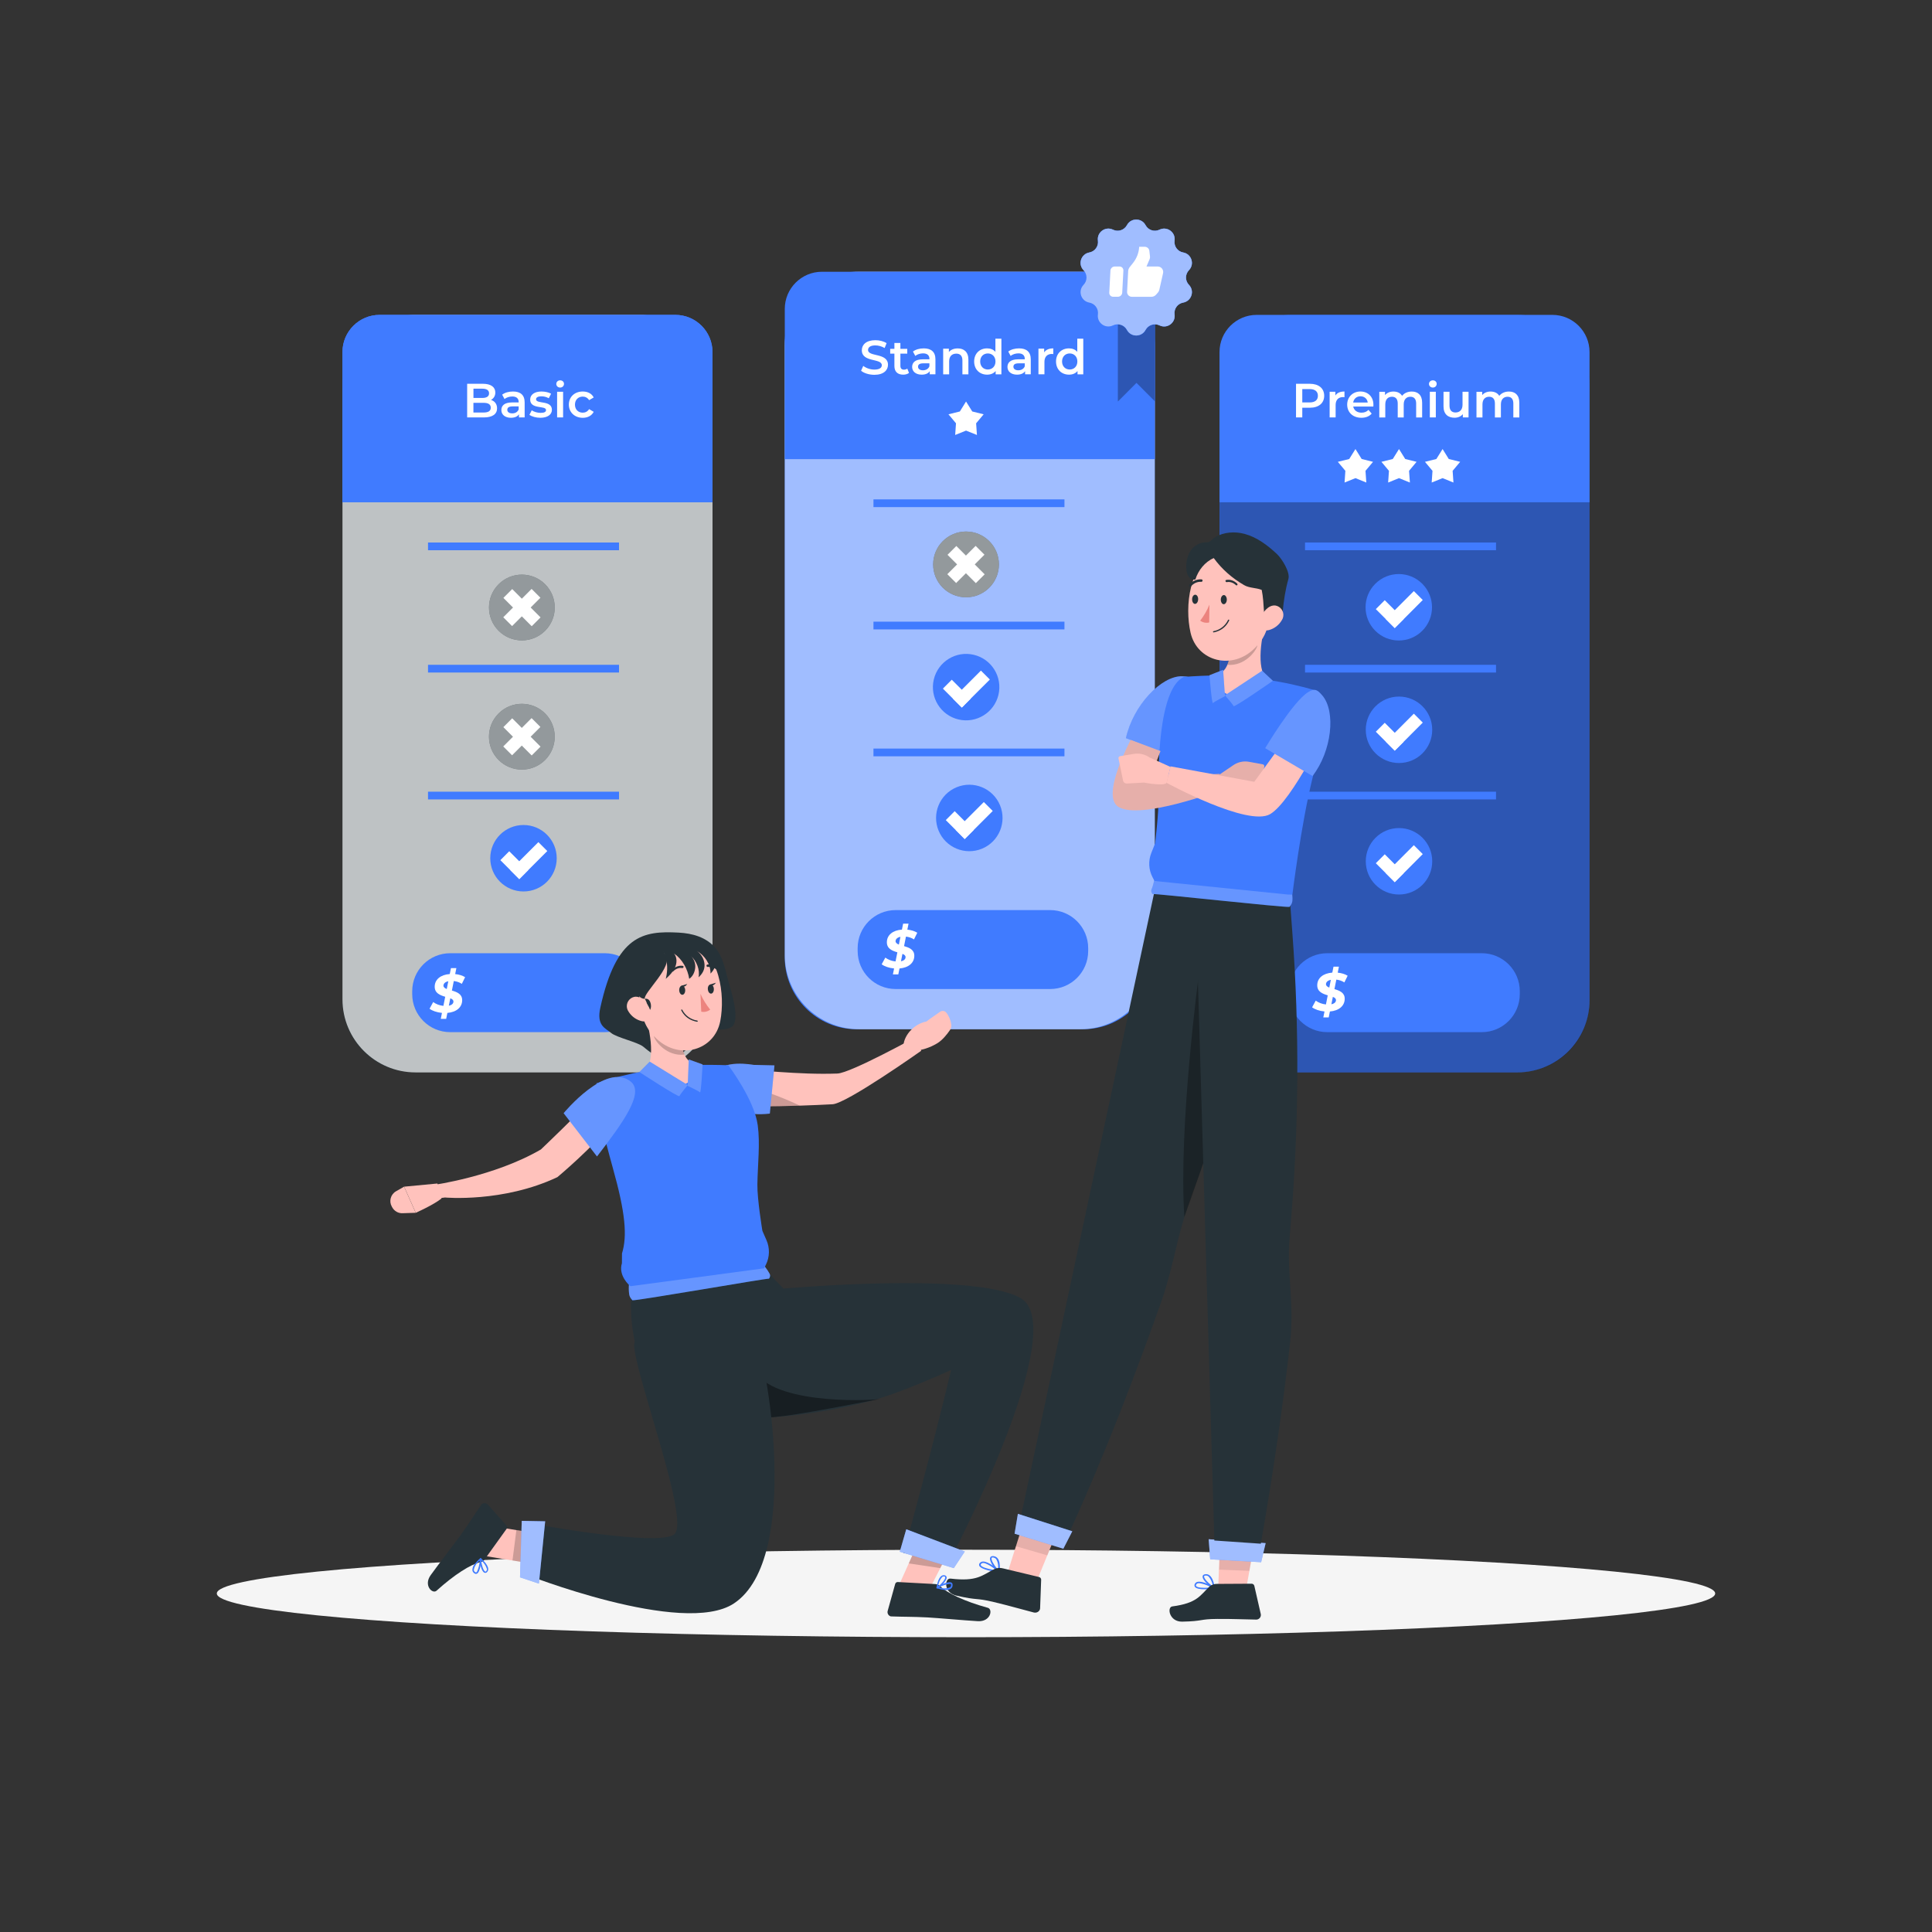 <?xml version="1.0" encoding="utf-8"?>
<!-- Generator: Adobe Illustrator 27.6.1, SVG Export Plug-In . SVG Version: 6.00 Build 0)  -->
<svg version="1.1" xmlns="http://www.w3.org/2000/svg" xmlns:xlink="http://www.w3.org/1999/xlink" x="0px" y="0px"
	 viewBox="0 0 500 500" style="enable-background:new 0 0 500 500;" xml:space="preserve">
<rect x="0" y="0" width="500" height="500" fill="#333333" stroke="none"/>
<style type="text/css">
	.st0{display:none;}
	.st1{display:inline;}
	.st2{fill:#EBEBEB;}
	.st3{fill:#F0F0F0;}
	.st4{fill:#F5F5F5;}
	.st5{fill:#E6E6E6;}
	.st6{fill:#E0E0E0;}
	.st7{fill:#FAFAFA;}
	.st8{fill:#407BFF;}
	.st9{opacity:0.9;fill:#FFFFFF;}
	.st10{opacity:0.3;}
	.st11{fill:#FFFFFF;}
	.st12{opacity:0.5;fill:#FFFFFF;}
	.st13{fill:#263238;}
	.st14{opacity:0.5;}
	.st15{opacity:0.7;fill:#FFFFFF;}
	.st16{fill:#FFC2BC;}
	.st17{opacity:0.1;}
	.st18{opacity:0.2;fill:#FFFFFF;}
	.st19{opacity:0.2;enable-background:new    ;}
	.st20{fill:#EC837E;}
	.st21{opacity:0.1;enable-background:new    ;}
	.st22{opacity:0.4;}
	.st23{opacity:0.2;}
</style>
<g id="Background_Complete" class="st0">
	<g class="st1">
		<rect x="416.78" y="398.49" class="st2" width="33.12" height="0.25"/>
		<rect x="322.53" y="401.21" class="st2" width="8.69" height="0.25"/>
		<rect x="396.59" y="389.21" class="st2" width="19.19" height="0.25"/>
		<rect x="52.46" y="390.89" class="st2" width="43.19" height="0.25"/>
		<rect x="104.56" y="390.89" class="st2" width="6.33" height="0.25"/>
		<rect x="131.47" y="395.11" class="st2" width="93.68" height="0.25"/>
		<g>
			<path class="st2" d="M238.4,337.8H45.3c-3.15,0-5.71-2.56-5.71-5.71V60.66c0-3.15,2.56-5.71,5.71-5.71h193.1
				c3.15,0,5.71,2.56,5.71,5.71v271.43C244.11,335.24,241.55,337.8,238.4,337.8z M45.3,55.2c-3.01,0-5.46,2.45-5.46,5.46v271.43
				c0,3.01,2.45,5.46,5.46,5.46h193.1c3.01,0,5.46-2.45,5.46-5.46V60.66c0-3.01-2.45-5.46-5.46-5.46H45.3z"/>
			<path class="st2" d="M454.7,337.8H261.6c-3.15,0-5.71-2.56-5.71-5.71V60.66c0-3.15,2.56-5.71,5.71-5.71h193.1
				c3.15,0,5.71,2.56,5.71,5.71v271.43C460.41,335.24,457.85,337.8,454.7,337.8z M261.6,55.2c-3.01,0-5.46,2.45-5.46,5.46v271.43
				c0,3.01,2.45,5.46,5.46,5.46h193.1c3.01,0,5.46-2.45,5.46-5.46V60.66c0-3.01-2.45-5.46-5.46-5.46H261.6z"/>
		</g>
		<rect y="382.4" class="st2" width="500" height="0.25"/>
	</g>
	<g class="st1">
		<g>
			<g>
				<path class="st2" d="M90.88,257.13c-6.26-1.94-10.39-3.21-15.28-4.72c-1.12-0.35-0.82-2,0.35-1.94
					c5.71,0.3,10.39,0.55,17.61,0.93c-4.16-7.24-6.62-11.75-9.42-17.41c-0.51-1.04,0.86-1.97,1.63-1.1
					c3.76,4.23,6.91,7.67,11.95,13.08c1.2-7,2.6-13.45,4.34-19.93c0.31-1.17,2.06-0.86,1.95,0.34c-0.47,5.26-0.64,10.56-0.51,15.68
					c0.23,0.08,0.24,0.09,0.48,0.17c4.23-4.82,8.68-9.46,13.31-13.91c0.89-0.86,2.22,0.37,1.46,1.34
					c-4.49,5.7-8.65,11.66-12.44,17.85c6.05-2.28,12.12-4.49,18.23-6.63c1.14-0.4,1.87,1.21,0.82,1.8
					c-6.33,3.59-12.59,7.26-18.84,11.06c6.59,2.1,10.89,3.47,16.11,5.13c1.11,0.35,0.81,2.01-0.36,1.94
					c-5.34-0.32-9.77-0.59-16.55-1c3.27,3.83,5.55,6.46,8.19,9.43c0.77,0.87-0.32,2.13-1.29,1.49c-3.33-2.21-6.25-4.17-10.51-7.03
					c0.43,3.4,0.81,6.04,1.26,8.62c0.21,1.18-1.47,1.65-1.9,0.53c-1.11-2.83-2.12-5.65-3.4-9.38c-4.81,23.02-3.56,45.33,1.09,68.2
					c-2.31-0.42-3.46-0.62-5.76-1.04c-3.37-23.46-2.5-44.46,2.7-67.52c-2.89,2.98-5.01,5.23-7.04,7.5c-0.8,0.9-2.21-0.14-1.59-1.17
					c1.36-2.25,2.84-4.55,4.81-7.51c-5.15,1.13-8.67,1.91-12.56,2.78c-1.14,0.26-1.71-1.33-0.66-1.86
					C82.66,261.05,85.98,259.45,90.88,257.13z"/>
			</g>
			<g>
				<path class="st3" d="M82.75,265.08c4.75-2.52,8.16-4.33,11.74-6.22c1.38-0.73,0.58-2.84-0.94-2.47
					c-4.46,1.09-8.61,2.11-14.49,3.56c2.36-6.8,3.85-11.38,5.31-16.42c0.43-1.49-1.61-2.39-2.42-1.05c-2.38,3.95-4.65,7.61-8,12.91
					c-2.03-5.42-4.11-10.45-6.39-15.39c-0.68-1.47-2.88-0.67-2.49,0.89c1,3.92,1.83,7.86,2.46,11.74c-0.21,0.13-0.22,0.13-0.44,0.26
					c-3.79-2.96-7.69-5.8-11.66-8.51c-1.37-0.93-2.87,0.96-1.65,2.07c4.19,3.83,8.2,7.86,12.01,12.06
					c-5.14-0.9-10.29-1.75-15.44-2.55c-1.6-0.25-2.16,2.04-0.63,2.57c5.69,1.97,11.36,4.01,17.03,6.13
					c-5.06,2.74-8.65,4.68-12.49,6.76c-1.38,0.75-0.56,2.84,0.96,2.46c4.12-1.04,8.01-2.03,13.45-3.4
					c-1.95,3.41-3.44,5.99-4.97,8.58c-0.79,1.34,0.97,2.71,2.08,1.63c2.17-2.12,4.32-4.25,7.17-7.06c0.12,2.03,0.22,3.78,0.28,5.42
					c0.06,1.6,2.38,1.74,2.64,0.16c0.33-1.97,0.65-4.08,1.01-6.57c9.02,21.71,11.96,43.86,11.66,67.21c2.19-0.84,3.28-1.26,5.47-2.1
					c-1.07-23.67-5.85-44.15-15.26-65.83c2.07,1.46,3.81,2.7,5.4,3.87c1.3,0.96,2.87-0.8,1.76-1.98c-1.08-1.15-2.27-2.38-3.64-3.77
					c4.01,0.11,7.06,0.2,10.04,0.3c1.57,0.05,1.91-2.19,0.4-2.61C89.79,266.93,86.76,266.12,82.75,265.08z"/>
			</g>
			<g>
				<path class="st4" d="M103.48,277.7c-3.55-1.88-6.08-3.22-8.75-4.64c-0.98-0.52-0.41-2.01,0.66-1.75
					c3.33,0.82,6.4,1.57,10.79,2.65c-1.75-5.05-2.85-8.42-3.93-12.17c-0.3-1.06,1.14-1.69,1.71-0.75c1.78,2.95,3.45,5.64,5.94,9.59
					c1.51-4.05,3.07-7.8,4.78-11.49c0.48-1.04,2.05-0.47,1.76,0.64c-0.77,2.97-1.4,5.97-1.88,8.91c0.14,0.08,0.14,0.08,0.28,0.16
					c2.88-2.25,5.84-4.4,8.86-6.46c0.97-0.66,2.03,0.69,1.16,1.48c-3.15,2.87-6.17,5.88-9.03,9.04c3.85-0.67,7.7-1.31,11.56-1.9
					c1.13-0.18,1.53,1.45,0.45,1.82c-4.25,1.47-8.48,2.99-12.71,4.57c3.77,2.04,6.43,3.48,9.3,5.03c0.97,0.53,0.4,2.01-0.68,1.74
					c-3.08-0.78-5.96-1.51-10.02-2.54c1.47,2.57,2.58,4.49,3.73,6.44c0.56,0.95-0.68,1.92-1.47,1.15c-1.63-1.6-3.24-3.18-5.38-5.3
					c-0.1,1.59-0.17,2.95-0.22,4.22c-0.04,1.13-1.68,1.24-1.87,0.12c-0.26-1.52-0.5-3.13-0.78-5.06
					c-6.58,15.83-8.72,31.98-8.5,48.99c-1.59-0.61-2.39-0.92-3.99-1.53c0.78-17.26,4.26-32.18,11.12-47.99
					c-1.62,1.14-2.96,2.1-4.19,3c-0.92,0.68-2.03-0.57-1.25-1.4c0.84-0.9,1.77-1.86,2.86-2.98c-3.03,0.08-5.31,0.15-7.56,0.22
					c-1.11,0.04-1.35-1.55-0.28-1.85C98.19,279.08,100.45,278.48,103.48,277.7z"/>
			</g>
			<path class="st3" d="M78.79,382.23h29.82c2.09,0,3.81-1.62,3.94-3.7l3.16-51.44c0.14-2.27-44.16-2.27-44.02,0l3.16,51.44
				C74.98,380.61,76.7,382.23,78.79,382.23z"/>
			<path class="st5" d="M76.98,263.38c-0.79-0.65-1.19-1.66-1.07-2.67l0.67-5.7l-1.53,2.65c-0.91,1.57-2.98,1.99-4.43,0.9
				l-2.99-2.26l2.73,4.41c0.78,1.26,0.53,2.91-0.6,3.88l-3.53,3.03l3.47-0.79c1.52-0.35,3.05,0.52,3.53,2l1.19,3.64l0.76-3.87
				c0.34-1.74,2.11-2.81,3.81-2.31l2.33,0.68L76.98,263.38z"/>
			<path class="st4" d="M96.87,253.56c0.58-0.48,0.87-1.21,0.78-1.95l-0.49-4.16l1.12,1.94c0.66,1.15,2.18,1.45,3.23,0.66l2.18-1.65
				l-2,3.22c-0.57,0.92-0.39,2.12,0.44,2.83l2.58,2.21l-2.53-0.58c-1.11-0.25-2.23,0.38-2.58,1.46l-0.87,2.66l-0.56-2.83
				c-0.25-1.27-1.54-2.05-2.78-1.69l-1.7,0.5L96.87,253.56z"/>
			<path class="st5" d="M108.66,277.43c0.41-0.34,0.62-0.87,0.56-1.4l-0.35-2.99l0.8,1.39c0.47,0.82,1.56,1.04,2.32,0.47l1.57-1.18
				l-1.43,2.31c-0.41,0.66-0.28,1.52,0.31,2.03l1.85,1.59l-1.82-0.41c-0.8-0.18-1.6,0.27-1.85,1.05l-0.63,1.91l-0.4-2.03
				c-0.18-0.91-1.1-1.47-2-1.21l-1.22,0.36L108.66,277.43z"/>
		</g>
		<g>
			<path class="st4" d="M384.63,143.39h-26.17c-0.73,0-1.32-0.59-1.32-1.32v-5.09c0-0.73,0.59-1.32,1.32-1.32h26.17
				c0.73,0,1.32,0.59,1.32,1.32v5.09C385.95,142.8,385.36,143.39,384.63,143.39z"/>
			<path class="st4" d="M375.84,152.97h-26.17c-0.73,0-1.32-0.59-1.32-1.32v-5.09c0-0.73,0.59-1.32,1.32-1.32h26.17
				c0.73,0,1.32,0.59,1.32,1.32v5.09C377.16,152.38,376.57,152.97,375.84,152.97z"/>
			<path class="st3" d="M405.99,152.97h-26.17c-0.73,0-1.32-0.59-1.32-1.32v-5.09c0-0.73,0.59-1.32,1.32-1.32h26.17
				c0.73,0,1.32,0.59,1.32,1.32v5.09C407.31,152.38,406.72,152.97,405.99,152.97z"/>
		</g>
		<g>
			<path class="st4" d="M419.98,82.33h-27.92c-0.73,0-1.32-0.59-1.32-1.32v-5.56c0-0.73,0.59-1.32,1.32-1.32h27.92
				c0.73,0,1.32,0.59,1.32,1.32v5.56C421.29,81.74,420.7,82.33,419.98,82.33z"/>
			<path class="st4" d="M419.98,102.67h-27.92c-0.73,0-1.32-0.59-1.32-1.32v-5.56c0-0.73,0.59-1.32,1.32-1.32h27.92
				c0.73,0,1.32,0.59,1.32,1.32v5.56C421.29,102.08,420.7,102.67,419.98,102.67z"/>
			<path class="st4" d="M410.64,92.49h-27.92c-0.73,0-1.32-0.59-1.32-1.32v-5.56c0-0.73,0.59-1.32,1.32-1.32h27.92
				c0.73,0,1.32,0.59,1.32,1.32v5.56C411.96,91.9,411.37,92.49,410.64,92.49z"/>
			<path class="st3" d="M442.63,92.49h-27.92c-0.73,0-1.32-0.59-1.32-1.32v-5.56c0-0.73,0.59-1.32,1.32-1.32h27.92
				c0.73,0,1.32,0.59,1.32,1.32v5.56C443.95,91.9,443.36,92.49,442.63,92.49z"/>
		</g>
		<g>
			<g>
				<g>
					<g>
						
							<rect x="218.94" y="317.68" transform="matrix(-1 -1.224647e-16 1.224647e-16 -1 629.917 640.88)" class="st4" width="192.05" height="5.52"/>
						
							<rect x="409.54" y="317.68" transform="matrix(-1 -1.224647e-16 1.224647e-16 -1 862.106 640.88)" class="st2" width="43.02" height="5.52"/>
					</g>
					<g>
						<polygon class="st6" points="238.89,336.62 238.89,323.2 229.95,323.2 						"/>
						<polygon class="st7" points="234.42,336.62 225.47,323.2 229.95,323.2 238.89,336.62 						"/>
					</g>
					<g>
						<polygon class="st6" points="445.56,336.62 445.56,323.2 436.61,323.2 						"/>
						<polygon class="st7" points="441.08,336.62 432.14,323.2 436.61,323.2 445.56,336.62 						"/>
					</g>
				</g>
				<path class="st3" d="M421.83,318.43h5.06c2.28,0,4.1-1.89,4.02-4.16l-0.64-19.06h-11.82l-0.64,19.06
					C417.73,316.55,419.56,318.43,421.83,318.43z"/>
				<g>
					
						<ellipse transform="matrix(0.707 -0.707 0.707 0.707 -96.081 364.905)" class="st3" cx="392.44" cy="298.43" rx="11.22" ry="11.22"/>
					<g>
						<path class="st2" d="M391.66,318.26h1.57v-7.43h-0.78c-6.84,0-12.4-5.56-12.4-12.4c0-6.83,5.56-12.4,12.4-12.4v-1.57
							c-7.7,0-13.96,6.26-13.96,13.96c0,7.44,5.84,13.53,13.18,13.94V318.26z"/>
					</g>
					<path class="st2" d="M385.85,318.43h13.34l0,0c0-1.65-1.34-2.99-2.99-2.99h-7.36C387.19,315.44,385.85,316.78,385.85,318.43
						L385.85,318.43z"/>
				</g>
				<g>
					<polygon class="st4" points="422.59,318.43 412.04,307.89 401.5,318.43 					"/>
					<polygon class="st5" points="412.04,307.89 422.59,318.43 412.04,318.43 					"/>
				</g>
				<path class="st4" d="M338.56,304.64c0.05,1,0.08,1.8,0.08,2.33c0,4.6-2.07,8.71-5.32,11.47h-18.53
					c-3.25-2.76-5.32-6.87-5.32-11.47c0-0.53,0.03-1.33,0.08-2.33H338.56z"/>
				<path class="st2" d="M335.97,312.85c0,2.24,1.01,4.24,2.59,5.59h9.03c1.02-0.87,1.8-2.02,2.23-3.32
					c0.18,0.03,0.36,0.05,0.55,0.05c1.81,0,3.83-1.44,3.83-3.36c0-2.01-1.16-3.36-2.89-3.36c-0.39,0-0.79,0.07-1.18,0.19
					c0-0.04,0-0.09,0-0.13c-0.02-0.97-0.8-1.74-1.77-1.74H337.8c-0.97,0-1.75,0.78-1.77,1.74
					C335.99,310.51,335.97,312.15,335.97,312.85z M350.07,314.02c0.06-0.38,0.1-0.77,0.1-1.17c0-0.54-0.01-1.63-0.04-3.02
					c0.38-0.17,0.78-0.26,1.16-0.26c1.64,0,1.77,1.71,1.77,2.24c0,1.24-1.48,2.24-2.71,2.24
					C350.26,314.04,350.16,314.03,350.07,314.02z"/>
				<g>
					<g>
						<polygon class="st3" points="252.44,318.43 253.91,301.54 232.5,301.54 231.02,318.43 						"/>
						<polygon class="st6" points="252.44,318.43 253.91,301.54 255.07,301.54 253.59,318.43 						"/>
						<polygon class="st7" points="250.4,316.71 251.58,303.27 234.53,303.27 233.35,316.71 						"/>
						<polygon class="st2" points="249.1,315.6 250.08,304.37 235.84,304.37 234.85,315.6 						"/>
					</g>
					<g>
						<g>
							<polygon class="st3" points="276.58,318.43 255.07,318.43 257.46,291.15 278.97,291.15 							"/>
							<polygon class="st6" points="276.58,318.43 277.61,318.43 280,291.15 278.97,291.15 							"/>
							<polygon class="st6" points="274.63,315.65 257.51,315.65 259.41,293.93 276.53,293.93 							"/>
							<polygon class="st7" points="273.38,313.86 259.07,313.86 260.66,295.72 274.97,295.72 							"/>
						</g>
						<path class="st2" d="M263.07,305.56l1.41,1.41c1.24,1.24,3.25,1.24,4.49,0l1.41-1.41c1.24-1.24,1.24-3.25,0-4.49l-1.41-1.41
							c-1.24-1.24-3.25-1.24-4.49,0l-1.41,1.41C261.83,302.31,261.83,304.32,263.07,305.56z"/>
						<path class="st5" d="M262.35,310.78l0.7,0.7c1.24,1.24,3.25,1.24,4.49,0l0.7-0.7c1.24-1.24,1.24-3.25,0-4.49l-0.7-0.7
							c-1.24-1.24-3.25-1.24-4.49,0l-0.7,0.7C261.11,307.53,261.11,309.54,262.35,310.78z"/>
					</g>
				</g>
			</g>
		</g>
		<g>
			<path class="st4" d="M69.38,114.83h30.56c0.73,0,1.32,0.59,1.32,1.32v6.27c0,0.73-0.59,1.32-1.32,1.32H69.38
				c-0.73,0-1.32-0.59-1.32-1.32v-6.27C68.06,115.42,68.65,114.83,69.38,114.83z"/>
			<path class="st4" d="M84.89,103.79h30.56c0.73,0,1.32,0.59,1.32,1.32v6.27c0,0.73-0.59,1.32-1.32,1.32H84.89
				c-0.73,0-1.32-0.59-1.32-1.32v-6.27C83.57,104.38,84.16,103.79,84.89,103.79z"/>
			<path class="st3" d="M50.14,103.79H80.7c0.73,0,1.32,0.59,1.32,1.32v6.27c0,0.73-0.59,1.32-1.32,1.32H50.14
				c-0.73,0-1.32-0.59-1.32-1.32v-6.27C48.82,104.38,49.41,103.79,50.14,103.79z"/>
		</g>
	</g>
</g>
<g id="Background_Simple" class="st0">
	<g class="st1">
		<path class="st8" d="M64.33,285.74c-10.47-22.78-16.94-47.7-16.17-73.01c0.91-30.01,9.78-60.01,26.84-84.02
			s42.51-41.66,70.53-46.63s58.29,3.37,79.22,23.67c20.05,19.44,47.37,32.01,74.44,29.19c20.31-2.12,39.49-11.24,55.72-24.46
			c19.69-16.03,47.13-17.06,66.92-1.17c5.61,4.5,10.58,9.96,14.64,16.24c14.59,22.56,18.07,51.73,13.62,78.65
			c-4.45,26.92-16.2,51.92-29.97,75.05C360.55,385.43,135.4,440.32,64.33,285.74z"/>
		<path class="st9" d="M64.33,285.74c-10.47-22.78-16.94-47.7-16.17-73.01c0.91-30.01,9.78-60.01,26.84-84.02
			s42.51-41.66,70.53-46.63s58.29,3.37,79.22,23.67c20.05,19.44,47.37,32.01,74.44,29.19c20.31-2.12,39.49-11.24,55.72-24.46
			c19.69-16.03,47.13-17.06,66.92-1.17c5.61,4.5,10.58,9.96,14.64,16.24c14.59,22.56,18.07,51.73,13.62,78.65
			c-4.45,26.92-16.2,51.92-29.97,75.05C360.55,385.43,135.4,440.32,64.33,285.74z"/>
	</g>
</g>
<g id="Shadow">
	<ellipse id="_x3C_Path_x3E__1_" class="st4" cx="250" cy="412.39" rx="193.89" ry="11.32"/>
</g>
<g id="Pricing_Plans_3">
	<g>
		<g>
			<path class="st8" d="M392.74,277.53h-58.51c-10.29,0-18.63-8.34-18.63-18.63V100.12c0-10.29,8.34-18.63,18.63-18.63h58.51
				c10.29,0,18.63,8.34,18.63,18.63V258.9C411.37,269.19,403.03,277.53,392.74,277.53z"/>
			<path class="st10" d="M392.95,81.49h-58.92c-10.17,0-18.42,8.25-18.42,18.42v159.2c0,10.17,8.25,18.42,18.42,18.42h58.92
				c10.17,0,18.42-8.25,18.42-18.42V99.91C411.37,89.74,403.12,81.49,392.95,81.49z"/>
			<path class="st8" d="M411.37,91.11v38.88h-95.76V91.11c0-5.31,4.31-9.62,9.62-9.62h76.52C407.06,81.49,411.37,85.8,411.37,91.11z
				"/>
		</g>
		<g>
			<path class="st11" d="M342.7,102.42c0,1.92-1.42,3.1-3.71,3.1h-1.96v2.51h-1.62v-8.71h3.58
				C341.28,99.33,342.7,100.5,342.7,102.42z M341.07,102.42c0-1.09-0.73-1.73-2.15-1.73h-1.89v3.46h1.89
				C340.34,104.15,341.07,103.52,341.07,102.42z"/>
			<path class="st11" d="M347.95,101.32v1.48c-0.14-0.02-0.25-0.04-0.36-0.04c-1.18,0-1.93,0.7-1.93,2.05v3.22h-1.55v-6.64h1.48
				v0.97C346.03,101.66,346.84,101.32,347.95,101.32z"/>
			<path class="st11" d="M355.42,105.21h-5.21c0.19,0.97,1,1.59,2.15,1.59c0.75,0,1.33-0.24,1.8-0.72l0.83,0.96
				c-0.6,0.71-1.53,1.08-2.67,1.08c-2.23,0-3.67-1.43-3.67-3.41c0-1.98,1.46-3.39,3.43-3.39c1.94,0,3.36,1.36,3.36,3.43
				C355.45,104.87,355.43,105.06,355.42,105.21z M350.2,104.18h3.77c-0.12-0.96-0.86-1.62-1.88-1.62
				C351.08,102.56,350.35,103.21,350.2,104.18z"/>
			<path class="st11" d="M368.05,104.23v3.81h-1.55v-3.61c0-1.18-0.55-1.75-1.49-1.75c-1.02,0-1.73,0.67-1.73,1.99v3.37h-1.55v-3.61
				c0-1.18-0.55-1.75-1.49-1.75c-1.03,0-1.73,0.67-1.73,1.99v3.37h-1.55v-6.64h1.48v0.85c0.5-0.6,1.27-0.92,2.18-0.92
				c0.97,0,1.78,0.36,2.24,1.11c0.53-0.68,1.43-1.11,2.49-1.11C366.93,101.32,368.05,102.22,368.05,104.23z"/>
			<path class="st11" d="M369.82,99.36c0-0.52,0.42-0.93,1-0.93c0.57,0,0.99,0.39,0.99,0.9c0,0.55-0.41,0.97-0.99,0.97
				C370.25,100.3,369.82,99.89,369.82,99.36z M370.04,101.39h1.55v6.64h-1.55V101.39z"/>
			<path class="st11" d="M380.06,101.39v6.64h-1.48v-0.85c-0.5,0.61-1.28,0.93-2.14,0.93c-1.7,0-2.86-0.93-2.86-2.93v-3.79h1.55
				v3.58c0,1.21,0.57,1.78,1.55,1.78c1.08,0,1.82-0.67,1.82-2v-3.36H380.06z"/>
			<path class="st11" d="M393.2,104.23v3.81h-1.55v-3.61c0-1.18-0.55-1.75-1.49-1.75c-1.02,0-1.73,0.67-1.73,1.99v3.37h-1.55v-3.61
				c0-1.18-0.55-1.75-1.49-1.75c-1.03,0-1.73,0.67-1.73,1.99v3.37h-1.55v-6.64h1.48v0.85c0.5-0.6,1.27-0.92,2.18-0.92
				c0.97,0,1.78,0.36,2.24,1.11c0.53-0.68,1.43-1.11,2.49-1.11C392.09,101.32,393.2,102.22,393.2,104.23z"/>
		</g>
		<g>
			<path class="st8" d="M383.48,267.12H343.5c-5.44,0-9.84-4.41-9.84-9.84v-0.75c0-5.44,4.41-9.84,9.84-9.84h39.98
				c5.44,0,9.84,4.41,9.84,9.84v0.75C393.32,262.71,388.91,267.12,383.48,267.12z"/>
			<g>
				<g>
					<path class="st11" d="M348.01,258.47c0,1.86-1.49,3.1-3.83,3.3l-0.31,1.54h-1.4l0.31-1.54c-1.33-0.13-2.5-0.54-3.21-1.08
						l0.94-1.73c0.74,0.55,1.68,0.89,2.64,0.99l0.47-2.36c-1.3-0.39-2.72-0.91-2.72-2.6c0-1.86,1.52-3.11,3.9-3.28l0.31-1.54h1.4
						l-0.31,1.55c0.99,0.1,1.9,0.38,2.57,0.8l-0.85,1.73c-0.6-0.4-1.33-0.64-2.08-0.73l-0.49,2.46
						C346.63,256.36,348.01,256.86,348.01,258.47z M344.02,255.59l0.4-2.01c-0.8,0.15-1.24,0.59-1.26,1.12
						C343.17,255.13,343.52,255.38,344.02,255.59z M345.75,258.83c0-0.4-0.32-0.66-0.81-0.84l-0.38,1.91
						C345.32,259.75,345.75,259.36,345.75,258.83z"/>
				</g>
			</g>
		</g>
		<g>
			<line x1="337.74" y1="205.89" x2="387.18" y2="205.89"/>
			<rect x="337.74" y="204.89" class="st8" width="49.43" height="2"/>
		</g>
		<g>
			<line x1="337.74" y1="173.05" x2="387.18" y2="173.05"/>
			<rect x="337.74" y="172.05" class="st8" width="49.43" height="2"/>
		</g>
		<g>
			<line x1="337.74" y1="141.4" x2="387.18" y2="141.4"/>
			<rect x="337.74" y="140.4" class="st8" width="49.43" height="2"/>
		</g>
		<g>
			
				<ellipse transform="matrix(0.707 -0.707 0.707 0.707 -5.069 302.041)" class="st8" cx="362.06" cy="157.14" rx="8.6" ry="8.6"/>
			<g>
				<polygon class="st11" points="368.21,155.28 363.27,160.23 360.96,162.54 358.65,160.23 360.96,157.92 365.9,152.97 				"/>
				<polygon class="st11" points="363.27,160.23 360.96,162.54 356.06,157.64 358.37,155.33 360.96,157.92 				"/>
			</g>
		</g>
		<g>
			<circle class="st8" cx="362.06" cy="188.87" r="8.6"/>
			<g>
				<polygon class="st11" points="368.21,187.01 363.27,191.96 360.96,194.27 358.65,191.96 360.96,189.65 365.9,184.7 				"/>
				<polygon class="st11" points="363.27,191.96 360.96,194.27 356.06,189.37 358.37,187.06 360.96,189.65 				"/>
			</g>
		</g>
		<g>
			<circle class="st8" cx="362.06" cy="222.9" r="8.6"/>
			<g>
				<polygon class="st11" points="368.21,221.04 363.27,225.99 360.96,228.3 358.65,225.99 360.96,223.68 365.9,218.73 				"/>
				<polygon class="st11" points="363.27,225.99 360.96,228.3 356.06,223.4 358.37,221.09 360.96,223.68 				"/>
			</g>
		</g>
		<g>
			<polygon class="st11" points="350.79,116.21 352.4,118.79 355.34,119.52 353.39,121.85 353.6,124.88 350.79,123.74 
				347.97,124.88 348.18,121.85 346.23,119.52 349.18,118.79 			"/>
			<polygon class="st11" points="362.06,116.21 363.67,118.79 366.61,119.52 364.66,121.85 364.88,124.88 362.06,123.74 
				359.25,124.88 359.46,121.85 357.51,119.52 360.45,118.79 			"/>
			<polygon class="st11" points="373.34,116.21 374.94,118.79 377.89,119.52 375.94,121.85 376.15,124.88 373.34,123.74 
				370.52,124.88 370.73,121.85 368.78,119.52 371.73,118.79 			"/>
		</g>
	</g>
</g>
<g id="Pricing_Plans_2">
	<g>
		<g>
			<g>
				<path class="st8" d="M280.23,266.37h-58.51c-10.29,0-18.63-8.34-18.63-18.63V88.96c0-10.29,8.34-18.63,18.63-18.63h58.51
					c10.29,0,18.63,8.34,18.63,18.63v158.79C298.86,258.03,290.52,266.37,280.23,266.37z"/>
				<path class="st12" d="M279.61,70.33h-57.26c-10.63,0-19.25,8.62-19.25,19.25v157.54c0,10.63,8.62,19.25,19.25,19.25h57.26
					c10.63,0,19.25-8.62,19.25-19.25V89.58C298.87,78.95,290.25,70.33,279.61,70.33z"/>
			</g>
			<path class="st8" d="M298.87,79.95v38.88H203.1V79.95c0-5.31,4.31-9.62,9.62-9.62h76.52C294.56,70.33,298.87,74.64,298.87,79.95z
				"/>
			<g>
				<path class="st11" d="M222.85,95.95l0.56-1.26c0.7,0.56,1.8,0.96,2.87,0.96c1.36,0,1.93-0.48,1.93-1.13
					c0-1.88-5.17-0.65-5.17-3.88c0-1.41,1.12-2.6,3.51-2.6c1.04,0,2.14,0.27,2.9,0.77l-0.51,1.26c-0.78-0.46-1.64-0.68-2.4-0.68
					c-1.34,0-1.89,0.52-1.89,1.18c0,1.85,5.16,0.65,5.16,3.84c0,1.39-1.13,2.59-3.52,2.59C224.92,97,223.57,96.57,222.85,95.95z"/>
				<path class="st11" d="M235.25,96.51c-0.37,0.3-0.93,0.45-1.49,0.45c-1.46,0-2.29-0.77-2.29-2.24v-3.2h-1.09v-1.24h1.09v-1.52
					h1.55v1.52h1.78v1.24h-1.78v3.16c0,0.65,0.32,0.99,0.92,0.99c0.32,0,0.63-0.09,0.87-0.27L235.25,96.51z"/>
				<path class="st11" d="M242.09,92.98v3.89h-1.47v-0.81c-0.37,0.57-1.09,0.9-2.09,0.9c-1.52,0-2.47-0.83-2.47-1.99
					c0-1.11,0.75-1.98,2.76-1.98h1.72v-0.1c0-0.91-0.55-1.44-1.65-1.44c-0.75,0-1.52,0.25-2.01,0.66l-0.61-1.13
					c0.71-0.55,1.74-0.82,2.81-0.82C240.98,90.16,242.09,91.07,242.09,92.98z M240.53,94.8v-0.77h-1.6c-1.06,0-1.34,0.4-1.34,0.88
					c0,0.56,0.47,0.92,1.27,0.92C239.61,95.83,240.27,95.48,240.53,94.8z"/>
				<path class="st11" d="M250.62,93.07v3.81h-1.55v-3.61c0-1.18-0.58-1.75-1.58-1.75c-1.11,0-1.85,0.67-1.85,2v3.36h-1.55v-6.64
					h1.48v0.86c0.51-0.61,1.32-0.93,2.29-0.93C249.44,90.16,250.62,91.07,250.62,93.07z"/>
				<path class="st11" d="M259.16,87.65v9.23h-1.49v-0.86c-0.52,0.63-1.29,0.94-2.2,0.94c-1.93,0-3.36-1.34-3.36-3.41
					c0-2.06,1.43-3.39,3.36-3.39c0.86,0,1.62,0.29,2.14,0.9v-3.41H259.16z M257.63,93.55c0-1.27-0.86-2.08-1.98-2.08
					c-1.12,0-1.98,0.81-1.98,2.08c0,1.27,0.86,2.08,1.98,2.08C256.77,95.63,257.63,94.82,257.63,93.55z"/>
				<path class="st11" d="M266.76,92.98v3.89h-1.47v-0.81c-0.37,0.57-1.09,0.9-2.09,0.9c-1.52,0-2.47-0.83-2.47-1.99
					c0-1.11,0.75-1.98,2.76-1.98h1.72v-0.1c0-0.91-0.55-1.44-1.65-1.44c-0.75,0-1.52,0.25-2.01,0.66l-0.61-1.13
					c0.71-0.55,1.74-0.82,2.81-0.82C265.65,90.16,266.76,91.07,266.76,92.98z M265.21,94.8v-0.77h-1.6c-1.06,0-1.34,0.4-1.34,0.88
					c0,0.56,0.47,0.92,1.27,0.92C264.29,95.83,264.94,95.48,265.21,94.8z"/>
				<path class="st11" d="M272.59,90.16v1.48c-0.14-0.02-0.25-0.04-0.36-0.04c-1.18,0-1.93,0.7-1.93,2.05v3.22h-1.55v-6.64h1.48
					v0.97C270.68,90.51,271.49,90.16,272.59,90.16z"/>
				<path class="st11" d="M280.35,87.65v9.23h-1.49v-0.86c-0.52,0.63-1.29,0.94-2.2,0.94c-1.93,0-3.36-1.34-3.36-3.41
					c0-2.06,1.43-3.39,3.36-3.39c0.86,0,1.62,0.29,2.14,0.9v-3.41H280.35z M278.82,93.55c0-1.27-0.86-2.08-1.98-2.08
					c-1.12,0-1.98,0.81-1.98,2.08c0,1.27,0.86,2.08,1.98,2.08C277.97,95.63,278.82,94.82,278.82,93.55z"/>
			</g>
			<g>
				<path class="st8" d="M271.78,255.96H231.8c-5.44,0-9.84-4.41-9.84-9.84v-0.75c0-5.44,4.41-9.84,9.84-9.84h39.98
					c5.44,0,9.84,4.41,9.84,9.84v0.75C281.62,251.55,277.22,255.96,271.78,255.96z"/>
			</g>
			<g>
				<line x1="226.05" y1="194.73" x2="275.48" y2="194.73"/>
				<rect x="226.05" y="193.73" class="st8" width="49.43" height="2"/>
			</g>
			<g>
				<line x1="226.05" y1="161.89" x2="275.48" y2="161.89"/>
				<rect x="226.05" y="160.89" class="st8" width="49.43" height="2"/>
			</g>
			<g>
				<line x1="226.05" y1="130.24" x2="275.48" y2="130.24"/>
				<rect x="226.05" y="129.24" class="st8" width="49.43" height="2"/>
			</g>
			<g>
				
					<ellipse transform="matrix(0.23 -0.973 0.973 0.23 19.61 380.212)" class="st8" cx="250.01" cy="177.72" rx="8.6" ry="8.6"/>
				<g>
					<polygon class="st11" points="256.17,175.86 251.22,180.8 248.92,183.11 246.6,180.8 248.91,178.5 253.86,173.55 					"/>
					<polygon class="st11" points="251.22,180.8 248.92,183.11 244.02,178.21 246.32,175.91 248.91,178.5 					"/>
				</g>
			</g>
			<g>
				
					<ellipse transform="matrix(0.924 -0.383 0.383 0.924 -61.942 112.082)" class="st8" cx="250.76" cy="211.74" rx="8.6" ry="8.6"/>
				<g>
					<polygon class="st11" points="256.92,209.88 251.97,214.83 249.66,217.14 247.35,214.83 249.66,212.52 254.61,207.57 					"/>
					<polygon class="st11" points="251.97,214.83 249.66,217.14 244.77,212.24 247.07,209.93 249.66,212.52 					"/>
				</g>
			</g>
			<g>
				<g>
					<circle class="st13" cx="250.01" cy="146.07" r="8.51"/>
					<circle class="st12" cx="250.01" cy="146.07" r="8.51"/>
				</g>
				<g>
					
						<rect x="244.83" y="144.45" transform="matrix(0.707 -0.707 0.707 0.707 -30.057 219.571)" class="st11" width="10.37" height="3.23"/>
					
						<rect x="244.83" y="144.45" transform="matrix(-0.707 -0.707 0.707 -0.707 323.516 426.139)" class="st11" width="10.37" height="3.23"/>
				</g>
			</g>
		</g>
		<g>
			<g>
				<g>
					<polygon class="st8" points="289.3,81.09 289.3,103.91 294.12,99.1 294.12,81.09 					"/>
					<g>
						<polygon class="st8" points="298.93,81.09 298.93,103.91 294.12,99.1 294.12,81.09 						"/>
					</g>
				</g>
				<g class="st10">
					<polygon points="298.94,81.09 298.94,103.92 294.12,99.09 289.3,103.92 289.3,81.09 					"/>
				</g>
				<g>
					<path class="st8" d="M296.47,58.27L296.47,58.27c0.69,1.3,2.28,1.81,3.61,1.17l0,0c1.97-0.96,4.2,0.67,3.9,2.83l0,0
						c-0.2,1.46,0.78,2.81,2.23,3.07l0,0c2.15,0.38,3.01,3.01,1.49,4.59l0,0c-1.02,1.06-1.02,2.73,0,3.79l0,0
						c1.52,1.57,0.66,4.2-1.49,4.59l0,0c-1.45,0.26-2.43,1.61-2.23,3.07l0,0c0.3,2.17-1.94,3.79-3.9,2.83l0,0
						c-1.32-0.64-2.91-0.12-3.61,1.17l0,0c-1.03,1.93-3.79,1.93-4.82,0l0,0c-0.69-1.3-2.28-1.81-3.61-1.17l0,0
						c-1.97,0.96-4.2-0.67-3.9-2.83l0,0c0.2-1.46-0.78-2.81-2.23-3.07l0,0c-2.15-0.38-3.01-3.01-1.49-4.59l0,0
						c1.02-1.06,1.02-2.73,0-3.79l0,0c-1.52-1.57-0.66-4.2,1.49-4.59l0,0c1.45-0.26,2.43-1.61,2.23-3.07l0,0
						c-0.3-2.17,1.94-3.79,3.9-2.83l0,0c1.32,0.64,2.91,0.12,3.61-1.17l0,0C292.67,56.34,295.44,56.34,296.47,58.27z"/>
					<path class="st8" d="M296.47,58.27L296.47,58.27c0.69,1.3,2.28,1.81,3.61,1.17l0,0c1.97-0.96,4.2,0.67,3.9,2.83l0,0
						c-0.2,1.46,0.78,2.81,2.23,3.07l0,0c2.15,0.38,3.01,3.01,1.49,4.59l0,0c-1.02,1.06-1.02,2.73,0,3.79l0,0
						c1.52,1.57,0.66,4.2-1.49,4.59l0,0c-1.45,0.26-2.43,1.61-2.23,3.07l0,0c0.3,2.17-1.94,3.79-3.9,2.83l0,0
						c-1.32-0.64-2.91-0.12-3.61,1.17l0,0c-1.03,1.93-3.79,1.93-4.82,0l0,0c-0.69-1.3-2.28-1.81-3.61-1.17l0,0
						c-1.97,0.96-4.2-0.67-3.9-2.83l0,0c0.2-1.46-0.78-2.81-2.23-3.07l0,0c-2.15-0.38-3.01-3.01-1.49-4.59l0,0
						c1.02-1.06,1.02-2.73,0-3.79l0,0c-1.52-1.57-0.66-4.2,1.49-4.59l0,0c1.45-0.26,2.43-1.61,2.23-3.07l0,0
						c-0.3-2.17,1.94-3.79,3.9-2.83l0,0c1.32,0.64,2.91,0.12,3.61-1.17l0,0C292.67,56.34,295.44,56.34,296.47,58.27z"/>
					<g class="st14">
						<path class="st11" d="M296.47,58.27L296.47,58.27c0.69,1.3,2.28,1.81,3.61,1.17l0,0c1.97-0.96,4.2,0.67,3.9,2.83l0,0
							c-0.2,1.46,0.78,2.81,2.23,3.07l0,0c2.15,0.38,3.01,3.01,1.49,4.59l0,0c-1.02,1.06-1.02,2.73,0,3.79l0,0
							c1.52,1.57,0.66,4.2-1.49,4.59l0,0c-1.45,0.26-2.43,1.61-2.23,3.07l0,0c0.3,2.17-1.94,3.79-3.9,2.83l0,0
							c-1.32-0.64-2.91-0.12-3.61,1.17l0,0c-1.03,1.93-3.79,1.93-4.82,0l0,0c-0.69-1.3-2.28-1.81-3.61-1.17l0,0
							c-1.97,0.96-4.2-0.67-3.9-2.83l0,0c0.2-1.46-0.78-2.81-2.23-3.07l0,0c-2.15-0.38-3.01-3.01-1.49-4.59l0,0
							c1.02-1.06,1.02-2.73,0-3.79l0,0c-1.52-1.57-0.66-4.2,1.49-4.59l0,0c1.45-0.26,2.43-1.61,2.23-3.07l0,0
							c-0.3-2.17,1.94-3.79,3.9-2.83l0,0c1.32,0.64,2.91,0.12,3.61-1.17l0,0C292.67,56.34,295.44,56.34,296.47,58.27z"/>
					</g>
				</g>
			</g>
			<g>
				<g>
					<path class="st11" d="M289.73,68.97h-1.24c-0.58,0-1.08,0.47-1.11,1.06l-0.3,5.71c-0.03,0.58,0.42,1.06,1,1.06h1.24
						c0.58,0,1.08-0.47,1.11-1.06l0.3-5.71C290.76,69.44,290.31,68.97,289.73,68.97z"/>
					<path class="st11" d="M299.62,68.97h-2.91l0.81-1.9c0.09-0.21,0.12-0.43,0.1-0.65l-0.17-1.5c-0.07-0.6-0.58-1.05-1.18-1.05
						h-1.45l0,0c-0.08,1.51-0.63,2.96-1.57,4.15l-0.89,1.12c-0.23,0.29-0.37,0.65-0.39,1.02l-0.28,5.34
						c-0.04,0.72,0.52,1.31,1.24,1.31H298c0.44,0,0.88-0.2,1.18-0.54l0.47-0.53c0.19-0.21,0.32-0.46,0.38-0.73l0.97-4.31
						c0.09-0.4,0-0.82-0.24-1.15l0,0C300.5,69.18,300.07,68.97,299.62,68.97z"/>
				</g>
			</g>
		</g>
		<g>
			<polygon class="st11" points="250.01,103.91 251.62,106.49 254.57,107.22 252.62,109.55 252.83,112.57 250.01,111.44 
				247.2,112.57 247.41,109.55 245.46,107.22 248.41,106.49 			"/>
		</g>
	</g>
	<g>
		<g>
			<path class="st11" d="M236.62,247.34c0,1.86-1.49,3.1-3.83,3.3l-0.31,1.54h-1.4l0.31-1.54c-1.33-0.13-2.5-0.54-3.21-1.08
				l0.94-1.73c0.74,0.55,1.68,0.89,2.64,0.99l0.48-2.36c-1.3-0.39-2.72-0.91-2.72-2.6c0-1.86,1.52-3.11,3.9-3.28l0.31-1.54h1.4
				l-0.31,1.55c0.99,0.1,1.9,0.38,2.57,0.8l-0.85,1.73c-0.6-0.4-1.33-0.64-2.08-0.73l-0.49,2.46
				C235.24,245.23,236.62,245.73,236.62,247.34z M232.63,244.46l0.4-2.01c-0.8,0.15-1.24,0.59-1.26,1.12
				C231.78,244,232.13,244.25,232.63,244.46z M234.36,247.7c0-0.4-0.32-0.66-0.81-0.84l-0.38,1.91
				C233.93,248.63,234.36,248.23,234.36,247.7z"/>
		</g>
	</g>
</g>
<g id="Pricing_Plans_1_1_">
	<g>
		<g>
			<g>
				<g>
					<path class="st13" d="M165.76,277.53h-58.51c-10.29,0-18.63-8.34-18.63-18.63V100.12c0-10.29,8.34-18.63,18.63-18.63h58.51
						c10.29,0,18.63,8.34,18.63,18.63V258.9C184.39,269.19,176.05,277.53,165.76,277.53z"/>
				</g>
				<path class="st15" d="M165.48,81.49h-57.93c-10.45,0-18.92,8.47-18.92,18.92v158.21c0,10.45,8.47,18.92,18.92,18.92h57.93
					c10.45,0,18.92-8.47,18.92-18.92V100.41C184.39,89.96,175.92,81.49,165.48,81.49z"/>
				<path class="st8" d="M184.39,91.11v38.88H88.63V91.11c0-5.31,4.31-9.62,9.62-9.62h76.52C180.09,81.49,184.39,85.8,184.39,91.11z
					"/>
				<path class="st8" d="M184.39,91.11v38.88H88.63V91.11c0-5.31,4.31-9.62,9.62-9.62h76.52C180.09,81.49,184.39,85.8,184.39,91.11z
					"/>
				<g>
					<path class="st11" d="M128.64,105.67c0,1.49-1.17,2.36-3.41,2.36h-4.33v-8.71h4.08c2.09,0,3.21,0.88,3.21,2.26
						c0,0.9-0.45,1.55-1.12,1.92C128.01,103.8,128.64,104.54,128.64,105.67z M122.53,100.59v2.4h2.29c1.12,0,1.75-0.4,1.75-1.19
						c0-0.81-0.63-1.21-1.75-1.21H122.53z M127.01,105.51c0-0.87-0.66-1.26-1.88-1.26h-2.61v2.51h2.61
						C126.36,106.76,127.01,106.38,127.01,105.51z"/>
					<path class="st11" d="M135.78,104.14v3.89h-1.47v-0.81c-0.37,0.57-1.09,0.9-2.09,0.9c-1.52,0-2.47-0.83-2.47-1.99
						c0-1.11,0.75-1.98,2.76-1.98h1.72v-0.1c0-0.91-0.55-1.44-1.65-1.44c-0.75,0-1.52,0.25-2.01,0.66l-0.61-1.13
						c0.71-0.55,1.74-0.82,2.81-0.82C134.68,101.32,135.78,102.22,135.78,104.14z M134.23,105.95v-0.77h-1.6
						c-1.06,0-1.34,0.4-1.34,0.88c0,0.56,0.47,0.92,1.27,0.92C133.31,106.99,133.97,106.64,134.23,105.95z"/>
					<path class="st11" d="M137.01,107.37l0.6-1.18c0.58,0.39,1.48,0.66,2.31,0.66c0.98,0,1.39-0.27,1.39-0.73
						c0-1.27-4.1-0.07-4.1-2.72c0-1.26,1.13-2.08,2.92-2.08c0.88,0,1.89,0.21,2.49,0.57l-0.6,1.18c-0.63-0.37-1.27-0.5-1.9-0.5
						c-0.95,0-1.39,0.31-1.39,0.75c0,1.34,4.1,0.15,4.1,2.75c0,1.24-1.14,2.05-3.01,2.05C138.72,108.12,137.61,107.79,137.01,107.37
						z"/>
					<path class="st11" d="M143.97,99.36c0-0.52,0.42-0.93,1-0.93c0.57,0,0.99,0.39,0.99,0.9c0,0.55-0.41,0.97-0.99,0.97
						C144.39,100.3,143.97,99.89,143.97,99.36z M144.18,101.39h1.55v6.64h-1.55V101.39z"/>
					<path class="st11" d="M147.22,104.71c0-1.99,1.49-3.39,3.59-3.39c1.29,0,2.33,0.53,2.84,1.54l-1.19,0.7
						c-0.4-0.63-0.99-0.92-1.65-0.92c-1.14,0-2.01,0.8-2.01,2.08c0,1.29,0.87,2.08,2.01,2.08c0.66,0,1.26-0.29,1.65-0.92l1.19,0.7
						c-0.51,0.99-1.54,1.55-2.84,1.55C148.72,108.12,147.22,106.7,147.22,104.71z"/>
				</g>
				<g>
					<g>
						
							<ellipse transform="matrix(0.707 -0.707 0.707 0.707 -95.257 151.365)" class="st13" cx="135.09" cy="190.67" rx="8.51" ry="8.51"/>
						
							<ellipse transform="matrix(0.707 -0.707 0.707 0.707 -95.257 151.365)" class="st12" cx="135.09" cy="190.67" rx="8.51" ry="8.51"/>
					</g>
					<g>
						
							<rect x="129.9" y="189.05" transform="matrix(0.707 -0.707 0.707 0.707 -95.257 151.363)" class="st11" width="10.37" height="3.23"/>
						
							<rect x="129.9" y="189.05" transform="matrix(-0.707 -0.707 0.707 -0.707 95.784 421.01)" class="st11" width="10.37" height="3.23"/>
					</g>
				</g>
				<g>
					<circle class="st8" cx="135.48" cy="222.11" r="8.6"/>
					<g>
						<polygon class="st11" points="141.64,220.25 136.69,225.2 134.39,227.51 132.07,225.2 134.38,222.89 139.33,217.94 						"/>
						<polygon class="st11" points="136.69,225.2 134.39,227.51 129.49,222.61 131.79,220.3 134.38,222.89 						"/>
					</g>
				</g>
				<g>
					<path class="st8" d="M156.5,267.12h-39.98c-5.44,0-9.84-4.41-9.84-9.84v-0.75c0-5.44,4.41-9.84,9.84-9.84h39.98
						c5.44,0,9.84,4.41,9.84,9.84v0.75C166.34,262.71,161.94,267.12,156.5,267.12z"/>
					<g>
						<g>
							<path class="st11" d="M119.61,258.84c0,1.86-1.49,3.1-3.83,3.3l-0.31,1.54h-1.4l0.31-1.54c-1.33-0.13-2.5-0.54-3.21-1.08
								l0.94-1.73c0.74,0.55,1.68,0.89,2.64,0.99l0.47-2.36c-1.3-0.39-2.72-0.91-2.72-2.6c0-1.86,1.52-3.11,3.9-3.28l0.31-1.54h1.4
								l-0.31,1.55c0.99,0.1,1.9,0.38,2.57,0.8l-0.85,1.73c-0.6-0.4-1.33-0.64-2.08-0.73l-0.49,2.46
								C118.23,256.73,119.61,257.23,119.61,258.84z M115.62,255.96l0.4-2.01c-0.8,0.15-1.24,0.59-1.26,1.12
								C114.76,255.5,115.11,255.75,115.62,255.96z M117.35,259.2c0-0.4-0.32-0.66-0.81-0.84l-0.38,1.91
								C116.91,260.12,117.35,259.73,117.35,259.2z"/>
						</g>
					</g>
				</g>
				<g>
					<line x1="110.77" y1="205.89" x2="160.2" y2="205.89"/>
					<rect x="110.77" y="204.89" class="st8" width="49.43" height="2"/>
				</g>
				<g>
					<line x1="110.77" y1="173.05" x2="160.2" y2="173.05"/>
					<rect x="110.77" y="172.05" class="st8" width="49.43" height="2"/>
				</g>
				<g>
					<line x1="110.77" y1="141.4" x2="160.2" y2="141.4"/>
					<rect x="110.77" y="140.4" class="st8" width="49.43" height="2"/>
				</g>
				<g>
					<g>
						
							<ellipse transform="matrix(0.707 -0.707 0.707 0.707 -71.61 141.57)" class="st13" cx="135.09" cy="157.23" rx="8.51" ry="8.51"/>
						
							<ellipse transform="matrix(0.707 -0.707 0.707 0.707 -71.61 141.57)" class="st12" cx="135.09" cy="157.23" rx="8.51" ry="8.51"/>
					</g>
					<g>
						
							<rect x="129.9" y="155.61" transform="matrix(0.707 -0.707 0.707 0.707 -71.609 141.569)" class="st11" width="10.37" height="3.23"/>
						
							<rect x="129.9" y="155.61" transform="matrix(-0.707 -0.707 0.707 -0.707 119.431 363.92)" class="st11" width="10.37" height="3.23"/>
					</g>
				</g>
			</g>
		</g>
	</g>
</g>
<g id="Character_2">
	<g>
		<g>
			<polygon class="st16" points="260.09,409.12 267.76,410.52 273.56,396.37 265.18,393.02 			"/>
			<polygon class="st17" points="262.84,400.14 265.03,393.56 268.89,394.5 273.56,396.37 271.06,402.53 			"/>
			<g>
				<path class="st8" d="M258.59,406.46c-0.03-0.03-0.3-0.27-0.7-0.58c-0.29-0.22-0.63-0.48-1-0.73c-0.8-0.54-1.74-1.03-2.45-1.03
					c-0.29,0-0.56,0.1-0.76,0.28c-0.26,0.19-0.36,0.52-0.25,0.81c0.23,0.5,1.27,0.94,2.32,1.19c0.24,0.05,0.47,0.1,0.71,0.15
					c0.65,0.12,1.3,0.21,1.96,0.25l0.01,0c0.08,0,0.15-0.04,0.19-0.12C258.67,406.61,258.65,406.52,258.59,406.46z M256.99,406.26
					c-1.44-0.25-2.96-0.69-3.17-1.2c-0.03-0.07-0.06-0.2,0.16-0.4c0.12-0.11,0.28-0.17,0.46-0.17c0.14,0,0.27,0.02,0.41,0.05
					c0.94,0.36,1.79,0.86,2.57,1.5c0.14,0.1,0.29,0.22,0.43,0.34C257.57,406.36,257.28,406.31,256.99,406.26z"/>
				<path class="st8" d="M258.2,403.31c-0.24-0.31-0.61-0.52-1.02-0.58c-0.57-0.09-0.81,0.14-0.9,0.34
					c-0.23,0.45,0.12,1.29,0.62,2.08c0.2,0.3,0.42,0.6,0.64,0.86c0.28,0.32,0.55,0.59,0.77,0.76c0.02,0.02,0.06,0.03,0.09,0.03
					c0.01,0,0.02,0.01,0.03,0.01l0.01,0c0.03,0.01,0.07,0.02,0.1,0.01c0.07-0.02,0.12-0.08,0.13-0.14c0.01-0.04,0.06-0.4,0.08-0.88
					C258.79,405.03,258.72,403.97,258.2,403.31z M258.29,406.18c-0.1-0.1-0.21-0.2-0.31-0.32c-0.8-0.87-1.53-2.21-1.35-2.67
					c0.02-0.04,0.09-0.17,0.46-0.11l0.11,0.04c0.25,0.06,0.47,0.2,0.63,0.39c0.39,0.72,0.56,1.51,0.5,2.3
					C258.32,405.93,258.31,406.05,258.29,406.18z"/>
				<path class="st13" d="M259.6,405.9l9.27,2.22c0.35,0.08,0.59,0.38,0.58,0.71l-0.27,7.37c-0.02,0.65-0.61,1.17-1.32,1.15
					c-0.09,0-0.18-0.01-0.27-0.03c-3.33-0.85-6.25-1.73-10.41-2.72c-4.91-1.17-3.82-0.33-9.61-1.64c-3.49-0.79-3.1-4.6-1.58-4.42
					c6.97,0.83,8.2-0.89,11.42-2.5C258.1,405.75,258.87,405.7,259.6,405.9z"/>
			</g>
			<polygon class="st16" points="315.29,410.51 322.63,410.51 324.8,398.34 315.82,396.67 			"/>
			<polygon class="st17" points="315.82,396.67 324.8,398.34 323.34,406.54 315.52,406.22 			"/>
			<g>
				<polygon class="st8" points="326.38,404.3 313.2,403.55 312.8,398.35 327.55,399.36 				"/>
				<polygon class="st12" points="326.38,404.3 313.2,403.55 312.8,398.35 327.55,399.36 				"/>
			</g>
			<g>
				<path class="st8" d="M314.22,410.7c-0.04-0.02-0.34-0.19-0.78-0.41c-0.3-0.14-0.67-0.31-1.06-0.46
					c-0.87-0.35-1.86-0.61-2.52-0.43c-0.26,0.06-0.47,0.23-0.6,0.45c-0.18,0.26-0.18,0.59-0.01,0.85c0.34,0.43,1.39,0.61,2.41,0.6
					c0.23,0,0.45-0.01,0.68-0.02c0.6-0.04,1.21-0.11,1.8-0.23h0.01c0.01,0,0.01,0,0.02,0c0.07-0.02,0.13-0.08,0.15-0.16
					C314.32,410.82,314.28,410.74,314.22,410.7z M312.71,410.89c-1.36,0.1-2.84,0.02-3.15-0.42c-0.06-0.06-0.11-0.17,0.03-0.42
					c0.08-0.14,0.22-0.25,0.38-0.28c0.12-0.03,0.25-0.05,0.37-0.05c0.94,0.13,1.85,0.42,2.7,0.85c0.16,0.06,0.33,0.14,0.48,0.24
					C313.27,410.83,312.99,410.86,312.71,410.89z"/>
				<path class="st8" d="M314.34,410.88c0-0.04-0.04-0.4-0.14-0.88c-0.17-0.75-0.51-1.76-1.15-2.28c-0.3-0.25-0.69-0.37-1.08-0.32
					c-0.54,0.05-0.71,0.32-0.73,0.54c-0.09,0.5,0.45,1.25,1.13,1.89c0.25,0.25,0.51,0.47,0.77,0.66c0.33,0.26,0.65,0.45,0.9,0.56
					c0.02,0.01,0.05,0.02,0.08,0.01h0.01c0.01,0,0.01,0,0.02,0c0,0,0,0,0,0c0.03,0,0.07,0.01,0.1-0.01
					C314.31,411.01,314.35,410.95,314.34,410.88z M311.61,407.97c0.01-0.05,0.04-0.18,0.39-0.23l0.1,0.01
					c0.25,0,0.49,0.08,0.68,0.25c0.53,0.6,0.88,1.34,1.03,2.12c0.03,0.13,0.05,0.26,0.06,0.38c-0.11-0.07-0.24-0.15-0.36-0.24
					C312.57,409.59,311.57,408.46,311.61,407.97z"/>
				<path class="st13" d="M314.98,409.91l8.93-0.05c0.34,0,0.63,0.23,0.71,0.56l1.66,7.26c0.15,0.64-0.25,1.29-0.89,1.44
					c-0.08,0.02-0.17,0.03-0.25,0.03c-3.22-0.04-6.09-0.2-10.1-0.17c-4.73,0.03-3.53,0.59-9.09,0.7c-3.35,0.06-3.99-3.74-2.57-3.94
					c6.5-0.86,7.16-2.82,9.66-5.17C313.59,410.12,314.28,409.89,314.98,409.91z"/>
			</g>
			<path class="st13" d="M298.74,230.86L264.12,392.9l12.76,3.4c9.54-20.89,17.54-42.25,23.5-58.97c2.83-7.93,3.97-15.39,6.13-22.38
				c2.57-8.31,6.04-15.95,7.81-22.93c9.25-36.54,8.5-54.84,8.5-54.84l1.97-4.82L298.74,230.86z"/>
			<path class="st10" d="M319.97,265.63c-1.26,7.37-3.06,16.16-5.65,26.39c-0.84,3.32-6.48,19.31-7.81,22.93
				c-1.56-23.4,3.78-62.97,3.78-62.97L319.97,265.63z"/>
			<path class="st13" d="M309.37,231.69l2.61,89.02l2.29,77.97l12.03,0.83c3.35-19.09,5.81-36.41,7.57-52
				c1.15-10.19-0.81-17.64-0.18-26.37c0.1-1.45,0.22-2.94,0.35-4.46c2.1-25,2.29-50.13,0.43-75.15c-0.35-4.77-0.59-7.95-0.59-7.95
				l-24.51-3.13V231.69z"/>
			<g>
				<polygon class="st8" points="275.19,400.81 262.57,396.92 263.43,391.78 277.51,396.29 				"/>
				<polygon class="st12" points="275.19,400.81 262.57,396.92 263.43,391.78 277.51,396.29 				"/>
			</g>
		</g>
		<g>
			<path class="st8" d="M307.65,175.24c-0.34,0.48-3.19,4.43-5.19,11.39c-0.49,1.68-0.93,3.53-1.26,5.56l-0.88,2.39l-7.72-3.07
				l-1.22-0.48c1.88-8.48,9.16-16.14,14.56-16.02C306.67,175.04,307.23,175.09,307.65,175.24z"/>
			<path class="st18" d="M307.65,175.24c-0.34,0.48-3.19,4.43-5.19,11.39c-0.49,1.68-0.93,3.53-1.26,5.56l-0.88,2.39l-7.72-3.07
				l-1.22-0.48c1.88-8.48,9.16-16.14,14.56-16.02C306.67,175.04,307.23,175.09,307.65,175.24z"/>
		</g>
		<g>
			<g>
				<g>
					<g>
						<g>
							<g>
								<g>
									<path class="st8" d="M298.04,230.1c0.93-2.07,0.82-6.13,3.89-6.9c4.08-1.01,7.43-1.31,23.5,0.06
										c7.57,0.64,9.26,6.7,9.04,9.81c-0.03,0.42-0.17,0.81-0.41,1.16l-0.32,0.46c-0.76,0.29-35.12-3.52-35.46-3.31
										C298.27,231.37,297.73,230.78,298.04,230.1z"/>
									<path class="st18" d="M298.04,230.1c0.93-2.07,0.82-6.13,3.89-6.9c4.08-1.01,7.43-1.31,23.5,0.06
										c7.57,0.64,9.26,6.7,9.04,9.81c-0.03,0.42-0.17,0.81-0.41,1.16l-0.32,0.46c-0.76,0.29-35.12-3.52-35.46-3.31
										C298.27,231.37,297.73,230.78,298.04,230.1z"/>
								</g>
								<g>
									<g>
										<g>
											<g>
												<g>
													<g>
														<g id="_x3C_Group_x3E__2_">
															<path class="st8" d="M306.36,175.18c-0.22,0.41-7.05,1.12-6.51,31.05c0.07,3.85-0.91,12.02-0.91,12.02
																c0,0.01,0,0.02,0,0.02l-0.99,2.49c-0.81,2.05-0.69,4.35,0.34,6.29l0.49,0.93c0.01,0.01,0.02,0.02,0.03,0.02
																l34.63,3.52c0.01,0,0.02,0,0.03-0.01l1,0.01c0,0,2.23-18.08,5.21-30.17c0.97-3.94,2.03-8.78,2.03-8.78
																c-1.19-8.61-1.05-13.83-1.02-13.78c0.01,0.02-0.01-0.05-0.03-0.06c-4.2-1.24-8.48-2.18-12.81-2.8
																c-4.6-0.71-9.25-1.09-13.9-1.13C309.58,174.93,306.37,175.17,306.36,175.18z"/>
															<path class="st16" d="M327.77,160.2c-1.25,4.41-2.8,12.53,0.1,15.78l-2.19,2.29c-3.85,4.02-10.64,2.04-11.72-3.43
																l0,0c5.06-0.79,3.99-5.88,4.92-10.8L327.77,160.2z"/>
															<path class="st19" d="M316.23,158.97c1.05,3.52,2.48,9.18,1.42,13.09c4.55,0.4,7.57-3.73,7.76-5.04
																c0,0-1.12-3.2-1.31-4.77L316.23,158.97z"/>
															<path class="st16" d="M329.11,153.31c-0.54,7.5-0.61,10.68-4.44,14.49c-5.76,5.73-14.85,3.42-16.56-4.08
																c-1.54-6.76-0.39-17.87,6.98-20.78c5.26-2.09,11.23,0.47,13.32,5.74C329,150.14,329.24,151.73,329.11,153.31z"/>
															<path class="st13" d="M333.44,149.83c-0.8,2.84-1.18,5.43-1.51,8.66c-0.92-0.01-1.94-0.01-2.86-0.03
																c-0.52,0.52-0.74,1.34-0.47,2.03c-0.46-0.23-0.92-0.5-1.18-0.94c-0.24-0.41-0.27-0.92-0.31-1.39
																c-0.12-1.81-0.21-3.72-0.58-5.49c-1.47-0.6-3.17-0.44-4.55-1.24c-3.07-1.77-5.78-4.13-7.86-7
																c-2.27,0.97-4.03,3.17-4.75,5.53c-0.65,0.18-1.36-0.18-1.75-0.73c-0.4-0.55-0.53-1.24-0.59-1.91
																c-0.15-1.76,0.2-3.61,1.27-5.02c0.75-0.98,1.87-1.7,3.09-1.9c0.53-0.09,1.07,0.04,1.55-0.18
																c0.52-0.25,0.98-0.87,1.5-1.18c2.27-1.37,5.17-1.55,7.69-0.86c3.2,0.87,5.93,2.94,8.35,5.21
																C331.79,144.63,333.93,148.1,333.44,149.83z"/>
															<path class="st16" d="M331.72,160.52c-0.73,1.26-1.94,2.17-3.34,2.55c-1.86,0.47-2.75-1.2-2.2-2.94
																c0.49-1.57,2.08-3.67,3.92-3.42c1.34,0.24,2.24,1.52,2,2.87C332.05,159.91,331.92,160.23,331.72,160.52z"/>
															<path class="st13" d="M317.5,155.19c-0.01,0.65-0.37,1.17-0.79,1.18c-0.42,0.01-0.77-0.54-0.77-1.19
																c0.01-0.65,0.37-1.17,0.79-1.18C317.15,153.99,317.5,154.54,317.5,155.19z"/>
															<path class="st13" d="M310.08,155.11c-0.02,0.66-0.37,1.17-0.8,1.18c-0.43,0.01-0.77-0.54-0.76-1.2
																c0.01-0.67,0.36-1.17,0.79-1.18C309.74,153.9,310.11,154.44,310.08,155.11z"/>
															<path class="st20" d="M313,156.47c-0.6,1.49-1.41,2.89-2.39,4.16c0.67,0.49,1.52,0.66,2.33,0.46L313,156.47z"/>
															<path class="st13" d="M315.27,163.31c-0.37,0.16-0.76,0.28-1.15,0.35c-0.09,0.02-0.18-0.03-0.2-0.12c0,0,0,0,0,0
																c-0.01-0.09,0.04-0.17,0.13-0.19c1.64-0.3,3.04-1.37,3.76-2.88c0.02-0.08,0.1-0.14,0.19-0.12
																c0.08,0.01,0.14,0.08,0.13,0.16c0,0.01,0,0.02-0.01,0.03C317.57,161.8,316.54,162.8,315.27,163.31z"/>
															<path class="st13" d="M320.1,151.49c-0.08,0.03-0.18,0-0.26-0.07c-0.67-0.64-1.53-0.92-2.33-0.77
																c-0.14,0.03-0.29-0.06-0.34-0.21c-0.05-0.15,0.01-0.31,0.15-0.34c0,0,0,0,0.01,0c0.96-0.2,2.01,0.14,2.82,0.91
																c0.12,0.11,0.15,0.29,0.07,0.4C320.19,151.44,320.15,151.47,320.1,151.49z"/>
															<path class="st13" d="M308.12,151.83c-0.11,0.04-0.23,0.02-0.31-0.06c-0.13-0.11-0.15-0.31-0.04-0.45c0,0,0,0,0,0
																c0.77-0.95,1.95-1.46,3.17-1.38c0.17,0.01,0.3,0.16,0.28,0.33c0,0.01,0,0.02,0,0.03c-0.02,0.17-0.18,0.3-0.36,0.27
																c0,0,0,0,0,0c-1-0.05-1.97,0.38-2.6,1.16C308.22,151.78,308.17,151.81,308.12,151.83z"/>
														</g>
													</g>
												</g>
											</g>
											<g>
												<path class="st8" d="M326.65,173.59l2.77,2.6c0,0-10.01,7-10.17,6.55c-0.16-0.45-2.24-2.79-2.24-2.79L326.65,173.59z"/>
												<path class="st8" d="M316.54,173.35l-3.53,1.4c0,0,0.6,7.56,0.91,7.2c0.31-0.36,3.1-1.77,3.1-1.77L316.54,173.35z"/>
												<g>
													<path class="st18" d="M326.65,173.59l2.77,2.6c0,0-10.01,7-10.17,6.55c-0.16-0.45-2.24-2.79-2.24-2.79L326.65,173.59z"
														/>
													<path class="st18" d="M316.54,173.35l-3.53,1.4c0,0,0.6,7.56,0.91,7.2c0.31-0.36,3.1-1.77,3.1-1.77L316.54,173.35z"/>
												</g>
											</g>
										</g>
									</g>
								</g>
							</g>
						</g>
					</g>
					<g>
						<g>
							<g>
								<path class="st16" d="M314.66,204.56c0.64,0.95,5.85,0,5.85,0l4.47,0.3c0.49,0.01,0.91-0.36,0.98-0.85l1.25-5.64
									c0.03-0.28-0.15-0.52-0.42-0.57l-3.53-0.64c-1.42-0.26-2.89,0.05-4.08,0.87l-3.74,2.54L314.66,204.56z"/>
							</g>
							<path class="st16" d="M315.64,200.29l-0.23,4.35c0,0-20.09,7.55-25.86,4.24c-3.78-2.16,0-11.32,3.06-17.39l7.72,2.89
								l-2.55,6.65L315.64,200.29z"/>
						</g>
					</g>
					<g class="st21">
						<g>
							<path d="M314.66,204.56c0.64,0.95,5.85,0,5.85,0l4.47,0.3c0.49,0.01,0.91-0.36,0.98-0.85l1.25-5.64
								c0.03-0.28-0.15-0.52-0.42-0.57l-3.53-0.64c-1.42-0.26-2.89,0.05-4.08,0.87l-3.74,2.54L314.66,204.56z"/>
						</g>
						<path d="M315.64,200.29l-0.23,4.35c0,0-20.09,7.55-25.86,4.24c-3.78-2.16,0-11.32,3.06-17.39l7.72,2.89l-2.55,6.65
							L315.64,200.29z"/>
					</g>
					<g>
						<path class="st16" d="M339.43,181.93l-14.82,20.4l-21.7-4l-0.98,4.28c0,0,21.03,11.44,26.77,8.09
							c5.74-3.35,15.4-23.64,15.4-23.64L339.43,181.93z"/>
						<g>
							<path class="st16" d="M301.92,202.6c-0.65,0.94-5.85-0.07-5.85-0.07l-4.47,0.25c-0.49,0-0.91-0.37-0.97-0.86l-1.17-5.66
								c-0.03-0.28,0.16-0.52,0.43-0.56l3.54-0.59c1.42-0.24,2.89,0.09,4.07,0.92l5.42,2.45L301.92,202.6z"/>
						</g>
						<path class="st8" d="M342.24,180.02c3.49,4.12,2.46,14.32-2.56,20.81l-12.25-7.2c0,0,7.19-12.14,11.16-14.53
							C340.28,178.07,340.96,178.51,342.24,180.02z"/>
						<path class="st18" d="M342.24,180.02c3.49,4.12,2.46,14.32-2.56,20.81l-12.25-7.2c0,0,7.19-12.14,11.16-14.53
							C340.28,178.07,340.96,178.51,342.24,180.02z"/>
					</g>
				</g>
			</g>
		</g>
	</g>
</g>
<g id="Character_1_1_">
	<g>
		<g>
			<g>
				<g>
					<polygon class="st16" points="231.95,411.83 239.72,412.9 247.66,397.4 239.06,395.97 					"/>
					<polygon class="st19" points="239.06,395.97 247.66,397.4 243.33,405.83 235.19,404.61 					"/>
				</g>
				<g>
					<path class="st13" d="M241.98,409.95l-9.61-0.52c-0.33-0.02-0.62,0.19-0.7,0.51l-1.94,6.96c-0.17,0.61,0.19,1.25,0.8,1.42
						c0.01,0,0.01,0,0.02,0l0.26,0.01c3.11,0.12,5.35,0.05,9.29,0.26c2.4,0.13,9.65,0.78,12.97,0.97c3.32,0.18,3.93-3.08,2.59-3.46
						c-6.03-1.66-10.5-3.79-12.37-5.61C242.93,410.16,242.47,409.96,241.98,409.95z"/>
					<path class="st8" d="M242.47,411.03c-0.07-0.02-0.13-0.09-0.13-0.17c-0.01-0.07,0.03-0.15,0.1-0.18
						c0.29-0.17,2.94-1.6,3.79-1.1c0.19,0.11,0.31,0.32,0.29,0.54c0.06,0.41-0.11,0.81-0.45,1.05c-0.46,0.27-1,0.38-1.54,0.31
						C243.82,411.41,243.13,411.26,242.47,411.03z M245.78,409.91c-0.97,0.12-1.9,0.42-2.76,0.89c0.9,0.37,1.91,0.37,2.82,0.01
						c0.2-0.16,0.31-0.4,0.29-0.66c0-0.15-0.11-0.23-0.11-0.23C245.95,409.9,245.87,409.9,245.78,409.91L245.78,409.91z"/>
					<path class="st8" d="M242.45,411.13c-0.05-0.04-0.08-0.11-0.08-0.18c0.01-0.12,0.28-2.38,1.24-3.07
						c0.23-0.18,0.53-0.26,0.81-0.2c0.29,0.02,0.53,0.24,0.57,0.52c0.11,0.84-1.56,2.5-2.4,2.9l-0.1-0.01
						C242.49,411.11,242.47,411.12,242.45,411.13z M244.27,407.97c-0.15,0-0.31,0.05-0.43,0.15c-0.59,0.68-0.97,1.53-1.07,2.43
						c0.84-0.56,1.93-1.83,1.85-2.35c-0.01-0.05-0.02-0.19-0.26-0.21l-0.1-0.01L244.27,407.97z"/>
				</g>
				<path class="st13" d="M190.5,366.81l5.7,0.21c9.47-0.44,18.88-1.84,28.07-4.18c8.23-1.99,21.87-8.3,21.87-8.3
					c-4.39,18.78-12.29,47.4-12.29,47.4l12.22,1.41c0,0,31.82-60.62,17.77-67.56c-12.55-6.7-61.1-2.3-61.1-2.3l-5.01-5.25
					l-33.91,2.73C163.81,330.98,157.32,366.76,190.5,366.81z"/>
				<g>
					<polygon class="st8" points="246.84,405.83 232.86,401.59 234.54,395.77 249.69,401.53 					"/>
					<polygon class="st12" points="246.84,405.83 232.86,401.59 234.54,395.77 249.69,401.53 					"/>
				</g>
				<path class="st22" d="M194.71,353.55c3.4,9.97,29.32,9,32.93,8.52c-21.33,4.11-25.36,4.66-31.45,4.95l-5.7-0.21
					c-1.9,0-3.66-0.15-5.3-0.39C187.83,349.23,190.59,341.48,194.71,353.55z"/>
			</g>
			<polygon class="st16" points="124.86,394.56 123.86,402.42 141.99,405.38 142.99,397.51 			"/>
			<g>
				<path class="st13" d="M125.47,403.51l5.64-7.85c0.19-0.26,0.17-0.62-0.04-0.86l-4.81-5.39c-0.44-0.47-1.17-0.51-1.65-0.08
					c-0.05,0.07-0.1,0.14-0.13,0.22c-1.78,2.55-2.93,4.48-5.23,7.68c-1.4,1.95-5.86,7.72-7.79,10.41c-1.93,2.69,0.47,4.97,1.51,4.04
					c4.64-4.19,8.82-6.83,11.38-7.4C124.81,404.18,125.21,403.9,125.47,403.51z"/>
				<path class="st8" d="M124.26,403.31c0.06-0.05,0.14-0.05,0.21-0.02c0.07,0.03,0.11,0.1,0.09,0.18
					c-0.01,0.34-0.23,3.34-1.11,3.78c-0.2,0.11-0.44,0.09-0.62-0.04c-0.34-0.18-0.57-0.52-0.58-0.91c0.01-0.54,0.21-1.06,0.56-1.47
					C123.24,404.27,123.72,403.76,124.26,403.31z M124.16,403.91c-0.8,0.56-1.35,1.41-1.54,2.37c0.02,0.26,0.17,0.49,0.4,0.61
					c0.13,0.08,0.22,0.07,0.25,0.02c0.08-0.03,0.14-0.09,0.18-0.17C123.87,405.85,124.1,404.89,124.16,403.91z"/>
				<path class="st8" d="M124.27,403.25c0.06-0.02,0.13-0.01,0.19,0.02c0.09,0.08,1.82,1.56,1.89,2.74
					c0.03,0.29-0.07,0.58-0.26,0.79c-0.17,0.24-0.48,0.32-0.75,0.2c-0.78-0.36-1.27-2.66-1.15-3.57l0.05-0.08
					C124.22,403.31,124.24,403.28,124.27,403.25z M126.03,406.09c-0.26-0.87-0.77-1.64-1.47-2.21c0.02,1.03,0.53,2.57,0.98,2.83
					c0.05,0.02,0.2,0.09,0.31-0.11l0.05-0.08C125.99,406.39,126.04,406.24,126.03,406.09z"/>
			</g>
			<polygon class="st19" points="142.98,397.51 141.98,405.38 132.63,403.85 133.64,395.98 			"/>
			<path class="st13" d="M195.43,346.11c2.76,4.37,12.31,57.09-5.51,68.87c-13.12,8.65-54.43-7.72-54.43-7.72l1.32-13.09
				c0,0,33.55,6.28,37.7,2.9c4.14-3.38-9.7-39.97-10.38-48.57C163.45,339.89,195.43,346.11,195.43,346.11z"/>
			<g>
				<polygon class="st8" points="134.58,408.21 135.03,393.6 141.09,393.71 139.47,409.84 				"/>
				<polygon class="st12" points="134.58,408.21 135.03,393.6 141.09,393.71 139.47,409.84 				"/>
			</g>
		</g>
		<g>
			<g>
				<g>
					<g>
						<path class="st8" d="M199.17,329.63c-1.07-2.01-4.33-5.93-7.47-6.48c-4.17-0.73-5.06-0.89-21.15,1.58
							c-7.59,1.16-8.14,7.12-7.72,10.21c0.06,0.41,0.22,0.8,0.48,1.13l0.35,0.44c0.78,0.24,35-5.77,35.35-5.59
							C199.02,330.92,199.53,330.29,199.17,329.63z"/>
						<path class="st18" d="M199.17,329.63c-1.07-2.01-4.33-5.93-7.47-6.48c-4.17-0.73-5.06-0.89-21.15,1.58
							c-7.59,1.16-8.14,7.12-7.72,10.21c0.06,0.41,0.22,0.8,0.48,1.13l0.35,0.44c0.78,0.24,35-5.77,35.35-5.59
							C199.02,330.92,199.53,330.29,199.17,329.63z"/>
					</g>
					<g>
						<g>
							<g>
								<g>
									<g>
										<g>
											<g id="_x3C_Group_x3E__1_">
												<g>
													<g>
														<path class="st16" d="M236.31,272c2.21-0.16,4.38-0.86,6.27-2.01c1.31-0.8,2.5-2.28,3.29-3.44
															c0.28-0.41,0.39-0.9,0.32-1.39c-0.15-1.14-0.59-2.21-1.3-3.1c-0.39-0.49-1.11-0.56-1.62-0.2
															c-1.15,0.83-2.48,1.7-3.52,2.51c-2.93,0.55-5.71,3.25-5.95,6.22C234.6,271.01,235.51,271.58,236.31,272z"/>
														<path class="st16" d="M237.59,268.07l0.8,3.88c0,0-19.25,13.63-22.92,13.83c-2.52,0.13-5.44,0.27-8.46,0.36
															c-3.47,0.12-7.07,0.19-10.35,0.17c-5.93-0.05-10.78-0.44-11.77-1.48c-3-3.17,0.21-8.17,4.9-8.13
															c6.11,0.06,16.78,1.51,26.93,1.13C220.19,277.7,237.59,268.07,237.59,268.07z"/>
													</g>
													<path class="st23" d="M207.01,286.14c-3.47,0.12-7.07,0.19-10.35,0.17l-3.63-5.22
														C198.35,282.31,203.63,284.54,207.01,286.14z"/>
												</g>
												<g>
													<path class="st8" d="M195.02,275.59c0,0-8.48-1.6-9.92,2.49c-1.44,4.1,2.34,11.4,14.13,10.12l1.2-12.48L195.02,275.59z
														"/>
													<path class="st18" d="M195.02,275.59c0,0-8.48-1.6-9.92,2.49c-1.44,4.1,2.34,11.4,14.13,10.12l1.2-12.48L195.02,275.59
														z"/>
												</g>
												<path class="st8" d="M188.51,275.69c0.23,0.4,6.69,8.89,7.59,15.51c0.65,4.77,0,9.97-0.09,15.32
													c-0.06,3.85,1.29,11.98,1.29,11.98c0,0.01,0,0.02,0,0.02l1.07,2.45c0.88,2.02,0.83,4.32-0.14,6.3l-0.46,0.95
													c-0.01,0.01-0.02,0.02-0.03,0.02l-34.5,4.62c-0.01,0-0.02,0-0.03,0l-0.2-0.11c0,0-3.08-2.57-2.06-5.83l0.02-2.53
													c1.37-4.51,0.95-10.32-2.42-22.31c-1.1-3.91-2.31-8.71-2.31-8.71c0.91-8.65-1.9-13.02-1.93-12.96
													c-0.01,0.02,0-0.05,0.03-0.06c4.16-1.37,8.4-2.44,12.71-3.2c4.58-0.85,9.21-1.38,13.86-1.57
													C185.29,275.55,188.5,275.68,188.51,275.69z"/>
												<path class="st13" d="M185.1,245.28c2.17,2.51,2.64,6.04,3.56,9.23c0.75,2.6,2.38,7.88,1.36,10.38
													c-1.15,2.85-6.81,0.43-8.69,2.86c-7.48,9.67-11.96,5.5-14.87,3.12c-1.44-1.18-6.91-2.35-8.32-3.56
													c-1.43-1.22-3.82-1.82-2.78-6.52c4.16-18.83,11.07-19.93,20.29-19.43C179.19,241.55,182.72,242.52,185.1,245.28z"/>
												<path class="st16" d="M166.63,261.4c1.39,4.37,3.19,12.44,0.41,15.78l2.26,2.22c3.98,3.9,10.7,1.7,11.61-3.8l0,0
													c-5.09-0.63-4.18-5.75-5.26-10.64L166.63,261.4z"/>
												<path class="st19" d="M178.13,259.8c-0.94,3.55-2.18,9.26-1,13.13c-4.54,0.55-7.69-3.49-7.91-4.79
													c0,0,1.02-3.24,1.16-4.81L178.13,259.8z"/>
												<path class="st16" d="M165.08,254.55c0.78,7.48,0.95,10.66,4.9,14.34c5.94,5.54,14.95,2.94,16.42-4.61
													c1.33-6.8-0.17-17.88-7.64-20.55c-5.33-1.93-11.21,0.83-13.13,6.16C165.08,251.38,164.9,252.98,165.08,254.55z"/>
												<path class="st13" d="M166.88,258.48c0.58,1,0.9,2.14,0.91,3.3c0.73-0.38,0.8-1.42,0.57-2.21
													C168.11,258.78,167.7,258.39,166.88,258.48z"/>
												<path class="st16" d="M162.69,261.84c0.77,1.23,2,2.11,3.42,2.44c1.88,0.41,2.71-1.29,2.1-3.01
													c-0.54-1.55-2.19-3.6-4.03-3.29c-1.34,0.28-2.19,1.59-1.91,2.93C162.35,261.25,162.49,261.56,162.69,261.84z"/>
												<path class="st13" d="M175.78,256.3c0.03,0.65,0.4,1.16,0.82,1.15c0.42-0.01,0.76-0.56,0.73-1.22
													c-0.03-0.65-0.4-1.16-0.82-1.15C176.08,255.1,175.75,255.65,175.78,256.3z"/>
												<path class="st13" d="M183.19,255.99c0.04,0.66,0.4,1.16,0.83,1.16c0.43,0,0.76-0.56,0.72-1.23
													c-0.03-0.66-0.39-1.16-0.82-1.15C183.49,254.77,183.13,255.32,183.19,255.99z"/>
												<path class="st13" d="M183.73,254.81l1.54-0.48C185.27,254.32,184.54,255.52,183.73,254.81z"/>
												<path class="st20" d="M181.28,257.2c0.65,1.47,1.5,2.84,2.52,4.09c-0.66,0.51-1.5,0.71-2.32,0.53L181.28,257.2z"/>
												<path class="st13" d="M179.23,264.11c0.38,0.14,0.76,0.25,1.16,0.32c0.09,0.02,0.18-0.04,0.19-0.13c0,0,0,0,0,0
													c0.01-0.09-0.05-0.17-0.14-0.18c-1.65-0.25-3.08-1.27-3.85-2.75c-0.02-0.08-0.11-0.13-0.19-0.12
													c-0.08,0.01-0.13,0.09-0.12,0.16c0,0.01,0,0.02,0.01,0.02C176.88,262.67,177.94,263.64,179.23,264.11z"/>
												<path class="st13" d="M173.99,251.45c0.09,0.02,0.18,0,0.26-0.08c0.64-0.66,1.5-0.97,2.3-0.84
													c0.14,0.03,0.29-0.07,0.34-0.22c0.05-0.15-0.02-0.31-0.16-0.34c0,0,0,0-0.01,0c-0.96-0.17-2,0.2-2.79,1
													c-0.11,0.11-0.14,0.29-0.05,0.41C173.9,251.4,173.94,251.43,173.99,251.45z"/>
												<path class="st13" d="M185.98,251.41c0.11,0.04,0.23,0.01,0.31-0.07c0.13-0.12,0.14-0.32,0.03-0.45c0,0,0,0,0,0
													c-0.8-0.92-1.99-1.4-3.21-1.28c-0.17,0.02-0.29,0.17-0.27,0.34c0,0.01,0,0.02,0,0.03c0.03,0.17,0.19,0.29,0.37,0.26
													c0,0,0,0,0,0c1-0.09,1.98,0.31,2.63,1.08C185.87,251.36,185.92,251.39,185.98,251.41z"/>
												<path class="st13" d="M176.32,255.13l1.54-0.48C177.86,254.64,177.12,255.87,176.32,255.13z"/>
												<path class="st13" d="M172.23,247.24c2.2,2.7-5.78,9.76-5.35,11.24c-2.17,0.14-3.78-4.41-3.89-6.77s0.64-4.75,2.1-6.61
													c0.93-1.19,2.66-1.42,4.16-1.61c0.44-0.06,0.91-0.09,1.32,0.1c0.52,0.24,0.82,0.8,0.9,1.37
													C171.54,245.52,171.87,246.8,172.23,247.24z"/>
												<path class="st13" d="M169.25,243.49c3.52,2.85,3.85,6.65,3.05,9.84c0.96-0.88,1.8-1.71,2.36-2.88
													c0.56-1.17,0.61-2.69-0.22-3.68c2.12,1.45,3.54,4.01,3.93,6.55c0.93-0.61,1.44-1.75,1.55-2.85
													c0.11-1.11-0.3-2.26-1.1-3.04c1.48,1.32,2.37,3.56,1.96,5.5c1.02-0.92,1.64-2,1.55-3.37c-0.1-1.37-0.85-2.68-1.98-3.45
													c2.07,1.2,3.58,3.46,3.53,5.85c2.28-2.22,1.51-5.38-1.29-7.13C179.79,243.09,173.88,241.91,169.25,243.49z"/>
											</g>
										</g>
									</g>
								</g>
								<g>
									<path class="st8" d="M168.15,274.75l-2.68,2.69c0,0,10.22,6.68,10.37,6.23c0.15-0.45,2.15-2.86,2.15-2.86L168.15,274.75z"
										/>
									<path class="st8" d="M178.25,274.18l3.57,1.29c0,0-0.36,7.57-0.68,7.22c-0.33-0.35-3.16-1.67-3.16-1.67L178.25,274.18z"/>
									<g>
										<path class="st18" d="M168.15,274.75l-2.68,2.69c0,0,10.22,6.68,10.37,6.23c0.15-0.45,2.15-2.86,2.15-2.86L168.15,274.75z
											"/>
										<path class="st18" d="M178.25,274.18l3.57,1.29c0,0-0.36,7.57-0.68,7.22c-0.33-0.35-3.16-1.67-3.16-1.67L178.25,274.18z"
											/>
									</g>
								</g>
							</g>
						</g>
						<g>
							<g>
								<path class="st16" d="M113.2,306.29l-8.61,0.82l3.01,6.76c0,0,4.66-2.07,6.67-3.71L113.2,306.29z"/>
								<path class="st16" d="M101.41,312.28l0.14,0.25c0.54,0.93,1.54,1.49,2.61,1.45l3.43-0.11l-3.01-6.76l-2.1,1.2
									C101.09,309.11,100.61,310.89,101.41,312.28z"/>
							</g>
							<path class="st16" d="M115.13,309.91c0,0,15.05,1.39,29.13-5.27c0,0,9.47-7.89,14.59-14.52c7.6-9.85,0.53-12.83-5.08-6.47
								c-4.16,4.72-13.8,13.84-13.8,13.84c-12.11,7.03-27.84,9.18-27.84,9.18C109.09,311.07,115.13,309.91,115.13,309.91z"/>
						</g>
						<g>
							<path class="st8" d="M163.22,279.9c3.58,2.87-1.76,10.37-8.72,19.39l-8.63-11.2C145.87,288.09,156.82,274.77,163.22,279.9z"
								/>
							<path class="st18" d="M163.22,279.9c3.58,2.87-1.76,10.37-8.72,19.39l-8.63-11.2C145.87,288.09,156.82,274.77,163.22,279.9z"
								/>
						</g>
					</g>
				</g>
			</g>
		</g>
	</g>
</g>
</svg>
